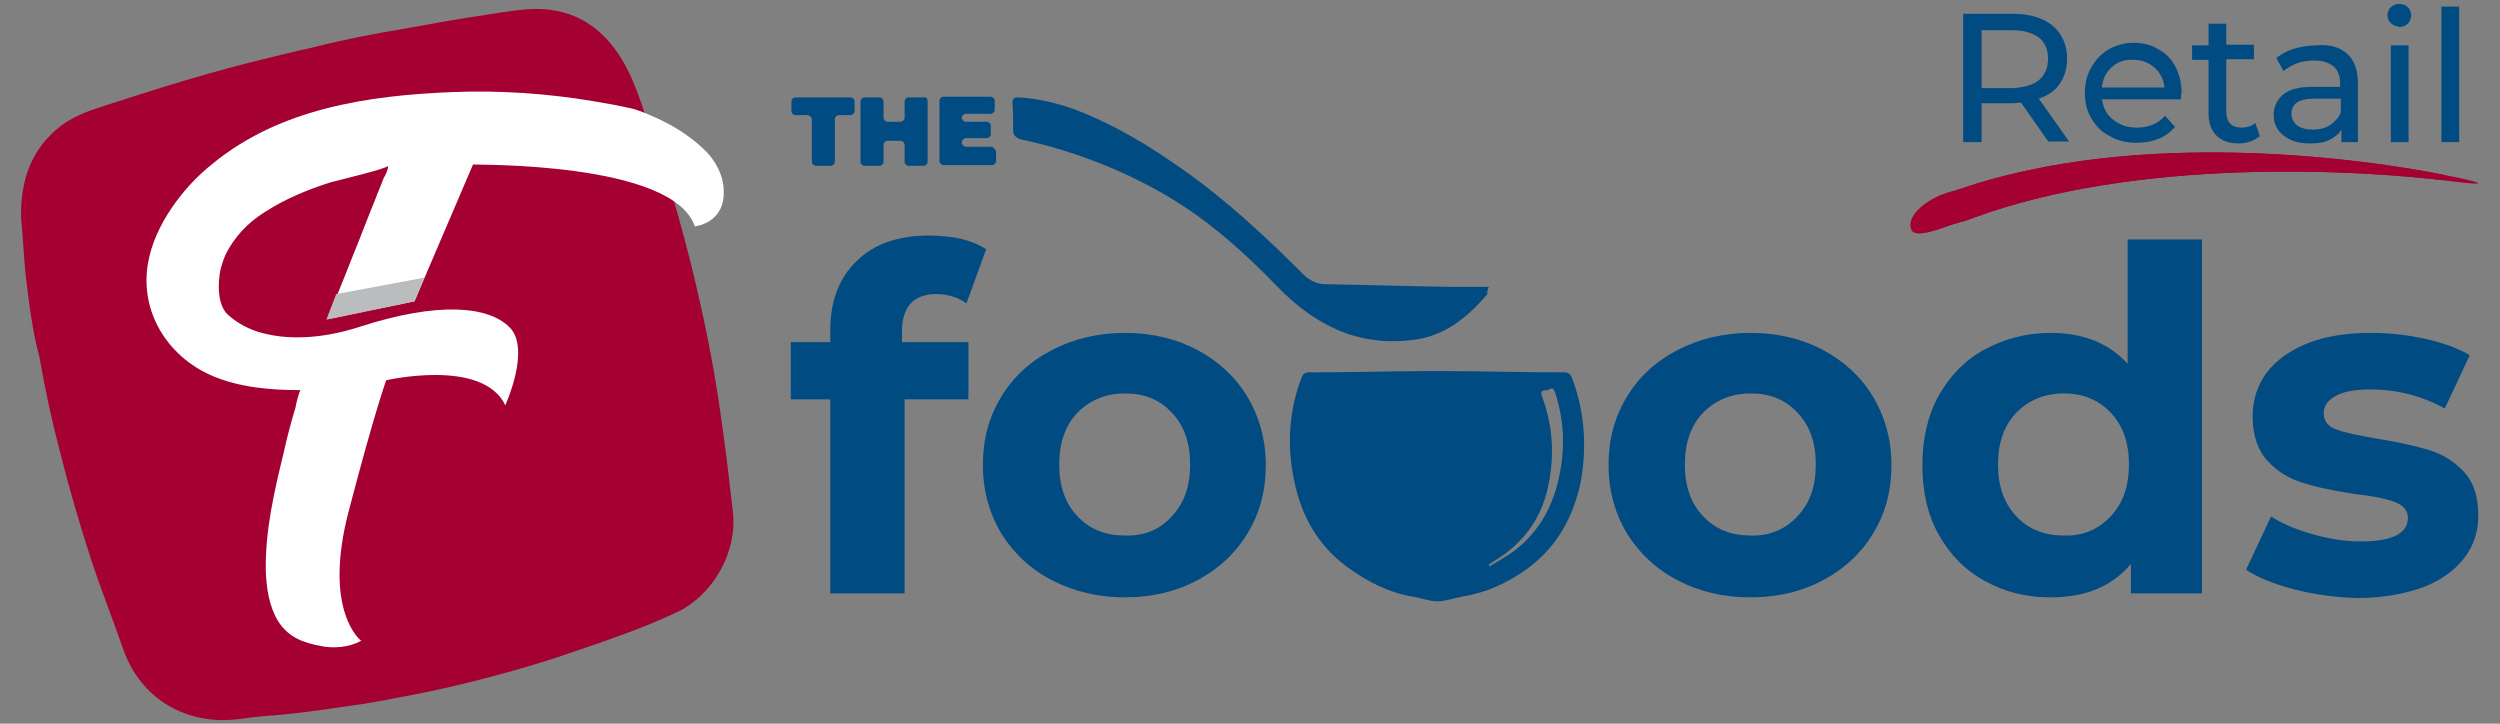 <?xml version="1.0" encoding="utf-8"?>
<!-- Generator: Adobe Illustrator 18.0.0, SVG Export Plug-In . SVG Version: 6.00 Build 0)  -->
<!DOCTYPE svg PUBLIC "-//W3C//DTD SVG 1.1//EN" "http://www.w3.org/Graphics/SVG/1.1/DTD/svg11.dtd">
<svg version="1.1" id="Layer_1" xmlns="http://www.w3.org/2000/svg" xmlns:xlink="http://www.w3.org/1999/xlink" x="0px" y="0px"
	 viewBox="0 0 380 110" enable-background="new 0 0 380 110" xml:space="preserve">
<rect x="0" y="0" width="380" height="110" fill="#808080" stroke="none"/>
<g>
	<g>
		<g>
			<path fill="#004B82" d="M137.2,52h10v8.7h-9.7v29.5h-11.3V60.7h-6V52h6v-1.7c0-4.5,1.3-8,4-10.6c2.6-2.6,6.3-3.9,11.1-3.9
				c1.7,0,3.3,0.2,4.8,0.5c1.5,0.4,2.8,0.9,3.8,1.6l-3,8.2c-1.3-0.9-2.8-1.4-4.6-1.4c-3.4,0-5.2,1.9-5.2,5.7V52z"/>
			<path fill="#004B82" d="M159.9,88.2c-3.3-1.7-5.8-4.1-7.7-7.1c-1.8-3-2.8-6.5-2.8-10.4c0-3.9,0.9-7.3,2.8-10.4
				c1.8-3,4.4-5.4,7.7-7.1c3.3-1.7,7-2.6,11.1-2.6c4.1,0,7.8,0.9,11,2.6c3.2,1.7,5.8,4.1,7.6,7.1c1.8,3,2.8,6.5,2.8,10.4
				c0,3.9-0.9,7.3-2.8,10.4c-1.8,3-4.4,5.4-7.6,7.1c-3.2,1.7-6.9,2.6-11,2.6C166.9,90.8,163.2,89.9,159.9,88.2z M178.1,78.5
				c1.9-2,2.8-4.6,2.8-7.9c0-3.3-0.9-5.9-2.8-7.9c-1.9-2-4.2-2.9-7.1-2.9c-2.9,0-5.3,1-7.2,2.9c-1.9,2-2.8,4.6-2.8,7.9
				c0,3.3,0.9,5.9,2.8,7.9c1.9,2,4.3,2.9,7.2,2.9C173.9,81.5,176.3,80.5,178.1,78.5z"/>
			<path fill="#004B82" d="M255,88.2c-3.3-1.7-5.8-4.1-7.7-7.1c-1.8-3-2.8-6.5-2.8-10.4c0-3.9,0.9-7.3,2.8-10.4
				c1.8-3,4.4-5.4,7.7-7.1c3.3-1.7,7-2.6,11.1-2.6c4.1,0,7.8,0.9,11,2.6c3.2,1.7,5.8,4.1,7.6,7.1c1.8,3,2.8,6.5,2.8,10.4
				c0,3.9-0.9,7.3-2.8,10.4c-1.8,3-4.4,5.4-7.6,7.1c-3.2,1.7-6.9,2.6-11,2.6C261.9,90.8,258.2,89.9,255,88.2z M273.2,78.5
				c1.9-2,2.8-4.6,2.8-7.9c0-3.3-0.9-5.9-2.8-7.9c-1.9-2-4.2-2.9-7.1-2.9c-2.9,0-5.3,1-7.2,2.9c-1.9,2-2.8,4.6-2.8,7.9
				c0,3.3,0.9,5.9,2.8,7.9c1.9,2,4.3,2.9,7.2,2.9C268.9,81.5,271.3,80.5,273.2,78.5z"/>
			<path fill="#004B82" d="M334.7,36.4v53.8h-10.8v-4.5c-2.8,3.4-6.9,5.1-12.2,5.1c-3.7,0-7-0.8-10-2.5c-3-1.6-5.3-4-7-7
				c-1.7-3-2.5-6.6-2.5-10.6c0-4,0.8-7.5,2.5-10.6c1.7-3,4-5.4,7-7c3-1.6,6.3-2.5,10-2.5c5,0,8.9,1.6,11.7,4.7V36.4H334.7z
				 M320.8,78.5c1.9-2,2.8-4.6,2.8-7.9c0-3.3-0.9-5.9-2.8-7.9c-1.9-2-4.3-2.9-7.1-2.9c-2.9,0-5.3,1-7.2,2.9c-1.9,2-2.8,4.6-2.8,7.9
				c0,3.3,0.9,5.9,2.8,7.9c1.9,2,4.3,2.9,7.2,2.9C316.6,81.5,318.9,80.5,320.8,78.5z"/>
			<path fill="#004B82" d="M348.8,89.6c-3.1-0.8-5.6-1.8-7.4-3l3.8-8.1c1.7,1.1,3.8,2,6.3,2.7c2.5,0.7,4.9,1.1,7.3,1.1
				c4.8,0,7.2-1.2,7.2-3.6c0-1.1-0.7-1.9-2-2.4c-1.3-0.5-3.3-0.9-6-1.2c-3.2-0.5-5.8-1-7.9-1.7c-2.1-0.6-3.9-1.7-5.4-3.3
				c-1.5-1.6-2.3-3.9-2.3-6.8c0-2.5,0.7-4.7,2.1-6.6c1.4-1.9,3.5-3.4,6.2-4.5c2.7-1.1,6-1.6,9.7-1.6c2.8,0,5.5,0.3,8.2,0.9
				c2.7,0.6,5,1.4,6.8,2.5l-3.8,8.1c-3.4-1.9-7.2-2.9-11.2-2.9c-2.4,0-4.2,0.3-5.4,1c-1.2,0.7-1.8,1.5-1.8,2.6c0,1.2,0.7,2.1,2,2.5
				c1.3,0.5,3.4,0.9,6.2,1.4c3.2,0.5,5.8,1.1,7.8,1.7c2,0.6,3.8,1.7,5.3,3.3c1.5,1.6,2.2,3.8,2.2,6.7c0,2.4-0.7,4.6-2.2,6.5
				c-1.5,1.9-3.6,3.4-6.3,4.4c-2.8,1-6.1,1.6-9.9,1.6C355.1,90.8,351.9,90.4,348.8,89.6z"/>
			<path fill="#004B82" d="M239,57.6c-0.2-0.7-0.6-1-1.2-1c-6.5,0-13-0.2-19.4-0.2h0c-6.5,0-13,0.2-19.4,0.2c-0.6,0-1,0.2-1.2,0.9
				c-1.9,5-2.2,10.3-1.1,15.5c1.1,5.4,3.6,9.9,8.1,13.2c3,2.2,6.3,3.9,10,4.5c1.2,0.2,2.5,0.7,3.7,0.7h0c1.2,0,2.5-0.5,3.7-0.7
				c3.7-0.6,7-2.1,10-4.3c4.5-3.3,7-7.9,8.1-13.3C241.2,67.9,240.9,62.7,239,57.6z M237.1,71.9c-0.9,4.8-3,8.8-6.9,11.8
				c-1.2,0.9-2.5,1.6-3.8,2.4c0-0.1-0.1-0.2-0.1-0.3c0.9-0.6,1.8-1.1,2.7-1.8c3.5-2.7,5.6-6.2,6.4-10.5c0.9-4.5,0.6-8.9-1-13.2
				c-0.5-1.3,0.7-0.8,1.1-1.1c0.5-0.4,0.7,0,0.9,0.5C237.7,63.8,237.9,67.8,237.1,71.9z"/>
			<path fill="#004B82" d="M226.3,43.6c-2.2,0-4.2,0-6.1,0c-6.2-0.1-12.5-0.3-18.7-0.4c-1.3,0-2.3-0.5-3.3-1.4
				c-5.8-5.8-11.8-11.4-18.5-16.1c-4.8-3.4-9.9-6.5-15.4-8.7c-3-1.2-6.2-2-9.5-2.2c-0.7,0-0.9,0.2-0.9,0.9c0.1,1.4,0.1,2.7,0.1,4.1
				c0,0.8,0.5,1.2,1.2,1.4c4.8,1,9.4,2.5,13.9,4.4c5.1,2.2,10,4.9,14.4,8.3c3.8,2.9,7.3,6.2,10.7,9.7c3,3.1,6.4,5.6,10.5,7.1
				c3.2,1.1,6.5,1.4,9.8,1c5-0.5,8.5-3.4,11.6-7C226,44.4,226.1,44.1,226.3,43.6z"/>
			<g>
				<path fill="#004B82" d="M122.7,17.5h-1.8c-0.3,0-0.6-0.3-0.6-0.6v-1.5c0-0.3,0.3-0.6,0.6-0.6h8.4c0.3,0,0.6,0.3,0.6,0.6v1.5
					c0,0.3-0.3,0.6-0.6,0.6h-1.8c-0.3,0-0.6,0.3-0.6,0.6v6.5c0,0.3-0.3,0.6-0.6,0.6h-2.3c-0.3,0-0.6-0.3-0.6-0.6v-6.5
					C123.3,17.7,123,17.5,122.7,17.5z"/>
				<path fill="#004B82" d="M141,15.4v9.2c0,0.3-0.3,0.6-0.6,0.6h-2.3c-0.3,0-0.6-0.3-0.6-0.6v-2.6c0-0.3-0.3-0.6-0.6-0.6h-2
					c-0.3,0-0.6,0.3-0.6,0.6v2.6c0,0.3-0.3,0.6-0.6,0.6h-2.3c-0.3,0-0.6-0.3-0.6-0.6v-9.2c0-0.3,0.3-0.6,0.6-0.6h2.3
					c0.3,0,0.6,0.3,0.6,0.6v2.5c0,0.3,0.3,0.6,0.6,0.6h2c0.3,0,0.6-0.3,0.6-0.6v-2.5c0-0.3,0.3-0.6,0.6-0.6h2.3
					C140.8,14.7,141,15,141,15.4z"/>
				<path fill="#004B82" d="M151.4,23.1v1.4c0,0.3-0.3,0.6-0.6,0.6h-7.4c-0.3,0-0.6-0.3-0.6-0.6v-9.2c0-0.3,0.3-0.6,0.6-0.6h7.2
					c0.3,0,0.6,0.3,0.6,0.6v1.4c0,0.3-0.3,0.6-0.6,0.6h-3.8c-0.3,0-0.6,0.3-0.6,0.6v0c0,0.3,0.3,0.6,0.6,0.6h3.2
					c0.3,0,0.6,0.3,0.6,0.6v1.3c0,0.3-0.3,0.6-0.6,0.6h-3.2c-0.3,0-0.6,0.3-0.6,0.6v0.1c0,0.3,0.3,0.6,0.6,0.6h4
					C151.1,22.5,151.4,22.8,151.4,23.1z"/>
			</g>
		</g>
	</g>
	<g>
		<path fill="#A40032" d="M3.2,33.1c-0.1-5.6,1.5-10.5,6.1-14c1.9-1.4,4-2.2,6.2-2.9c3.1-1,6.2-2,9.4-3c4.3-1.3,8.7-2.6,13.1-3.7
			c3.2-0.8,6.4-1.6,9.6-2.3C52.3,6,57,5.1,61.8,4.3c3.5-0.6,7-1.3,10.5-1.8c2.6-0.4,5.3-0.9,8-1.1c6.3-0.4,11,2.3,14.2,7.6
			c2.1,3.4,3.1,7.3,4.5,11c1.1,3,2.1,6.1,3,9.1c1.4,4.6,2.6,9.2,3.7,13.8c0.9,3.8,1.7,7.6,2.4,11.3c0.7,3.8,1.3,7.6,1.8,11.4
			c0.6,4.1,1,8.1,1.5,12.2c0.7,6.1-3,12.7-8.6,15.3c-5.1,2.4-10.4,4.2-15.7,6c-4,1.4-8.1,2.6-12.2,3.7c-4.2,1.1-8.3,2.1-12.6,2.9
			c-3.1,0.6-6.1,1.2-9.2,1.6c-4.1,0.6-8.2,1.2-12.3,1.5c-1.5,0.1-3,0.3-4.5,0.5c-7.8,1-14.9-2.9-17.6-10.7
			c-1.6-4.6-3.4-9.1-4.9-13.7c-1.8-5.5-3.4-11.1-4.8-16.7c-1.2-4.6-2.2-9.2-3-13.9C4.9,50.2,4.4,46,3.9,41.8
			C3.6,38.9,3.5,36,3.2,33.1z"/>
		<g>
			<path fill="#FFFFFF" d="M105.6,34.4c0,0,4.7-0.4,4.4-5.6c-0.1-2.3-1.3-4.5-3-6.1c-2.1-2-4.6-3.6-7.3-4.8
				c-1.4-0.6-2.6-1.2-4.1-1.5c-1.8-0.4-3.5-0.7-5.3-1c-7.1-1.2-14.4-1.7-21.6-1.4C56,14.5,42.5,16.5,32.3,24.9
				c-2.4,1.9-4.5,4.2-6.2,6.7c-1.7,2.5-3.1,5.4-3.6,8.4c-1.3,7.4,3,14.2,9.7,17.1c4.2,1.8,8.9,2.2,13.5,2.2c-0.2,0-0.8,2.5-0.8,2.7
				c-0.7,2.3-1.3,4.6-1.8,6.9c-1.4,5.7-2.8,11.8-2.7,17.7c0,0.1,0,0.1,0,0.2c0.1,2.6,0.5,5.3,1.8,7.5c1.6,2.6,3.9,3.4,6.6,3.9
				c1.9,0.4,4.3,0.2,6.1-0.8c0,0-5.9-4.4-1.9-19.7s5.7-19.9,5.7-19.9s14.7-3.4,18.1,3.8c0,0,3.9-8.5,0.7-11.8
				c-3.2-3.3-10.9-4-22.9-0.1c-4.7,1.5-10,2.2-14.8,0.9c-1.9-0.5-3.6-1.4-5.1-2.7c-1.7-1.5-1.6-4.8-1.2-6.9c0.2-0.7,0.4-1.4,0.7-2.1
				c1.3-2.8,3.5-5.1,6.1-6.7c3.1-2,6.5-3.4,10-4.5c0.7-0.2,8.7-2.1,8.7-2.5c0,0.6-0.4,1.4-0.7,1.9c-0.4,1.1-0.9,2.2-1.3,3.3
				c-1.2,2.9-2.3,5.9-3.5,8.8c-1.2,3.1-2.5,6.2-3.7,9.3L63,45.8l8.9-20.8C71.9,25.1,102.3,24.5,105.6,34.4z"/>
			<path fill="#BABCBE" d="M64.5,42.2L63,45.8l-13.4,2.8c0.5-1.3,1-2.6,1.5-3.9L64.5,42.2z"/>
		</g>
	</g>
	<g>
		<g>
			<path fill="#004B82" d="M311.4,21.6l-4.2-6c-0.5,0-0.9,0.1-1.2,0.1h-4.8v5.9h-2.8V2.1h7.6c2.5,0,4.5,0.6,6,1.8
				c1.4,1.2,2.2,2.9,2.2,5c0,1.5-0.4,2.8-1.1,3.8c-0.7,1.1-1.8,1.8-3.2,2.3l4.6,6.5H311.4z M309.9,12.2c0.9-0.8,1.4-1.8,1.4-3.3
				c0-1.4-0.5-2.5-1.4-3.2s-2.3-1.1-4-1.1h-4.7v8.8h4.7C307.7,13.3,309,12.9,309.9,12.2z"/>
			<path fill="#004B82" d="M331.5,15.1h-12c0.2,1.3,0.7,2.3,1.7,3.1c1,0.8,2.2,1.2,3.6,1.2c1.8,0,3.2-0.6,4.3-1.8l1.5,1.7
				c-0.7,0.8-1.5,1.4-2.5,1.8c-1,0.4-2.1,0.6-3.3,0.6c-1.6,0-2.9-0.3-4.1-1c-1.2-0.6-2.1-1.5-2.8-2.7c-0.7-1.1-1-2.4-1-3.9
				c0-1.4,0.3-2.7,1-3.9s1.5-2,2.6-2.7c1.1-0.6,2.4-1,3.8-1c1.4,0,2.7,0.3,3.8,1c1.1,0.6,2,1.5,2.6,2.7s0.9,2.5,0.9,3.9
				C331.5,14.5,331.5,14.8,331.5,15.1z M321,10.2c-0.9,0.8-1.4,1.8-1.5,3.1h9.5c-0.1-1.2-0.7-2.3-1.5-3c-0.9-0.8-1.9-1.2-3.2-1.2
				C323,9,321.9,9.4,321,10.2z"/>
			<path fill="#004B82" d="M343.5,20.7c-0.4,0.3-0.9,0.6-1.4,0.8c-0.6,0.2-1.2,0.3-1.8,0.3c-1.5,0-2.6-0.4-3.4-1.2
				c-0.8-0.8-1.2-1.9-1.2-3.4V9.1h-2.5V6.9h2.5V3.6h2.7v3.2h4.2v2.2h-4.2v8c0,0.8,0.2,1.4,0.6,1.8c0.4,0.4,1,0.6,1.7,0.6
				c0.8,0,1.5-0.2,2.1-0.7L343.5,20.7z"/>
			<path fill="#004B82" d="M356.8,8.2c1.1,1,1.6,2.5,1.6,4.5v8.9h-2.5v-1.9c-0.4,0.7-1.1,1.2-1.9,1.6s-1.8,0.5-2.9,0.5
				c-1.7,0-3-0.4-4-1.2c-1-0.8-1.5-1.8-1.5-3.1s0.5-2.3,1.4-3.1c0.9-0.8,2.4-1.2,4.5-1.2h4.2v-0.5c0-1.1-0.3-2-1-2.6
				c-0.7-0.6-1.7-0.9-2.9-0.9c-0.9,0-1.7,0.1-2.6,0.4c-0.8,0.3-1.5,0.7-2.1,1.2l-1.1-2c0.8-0.6,1.7-1.1,2.7-1.4
				c1.1-0.3,2.2-0.5,3.4-0.5C354.2,6.7,355.7,7.2,356.8,8.2z M354.2,19c0.7-0.5,1.3-1.1,1.6-1.9V15h-4.1c-2.3,0-3.4,0.8-3.4,2.3
				c0,0.7,0.3,1.3,0.9,1.8c0.6,0.4,1.4,0.6,2.4,0.6C352.5,19.7,353.4,19.5,354.2,19z"/>
			<path fill="#004B82" d="M363.4,3.5c-0.3-0.3-0.5-0.7-0.5-1.2c0-0.5,0.2-0.9,0.5-1.2c0.3-0.3,0.8-0.5,1.3-0.5c0.5,0,1,0.2,1.3,0.5
				c0.3,0.3,0.5,0.7,0.5,1.2c0,0.5-0.2,0.9-0.5,1.3c-0.3,0.3-0.8,0.5-1.3,0.5C364.2,4,363.8,3.9,363.4,3.5z M363.4,6.9h2.7v14.7
				h-2.7V6.9z"/>
			<path fill="#004B82" d="M371.1,1h2.7v20.6h-2.7V1z"/>
		</g>
	</g>
	<g>
		<g>
			<defs>
				<path id="SVGID_3_" d="M290.6,35c0.6,1.2,4.2-0.2,6.2-0.9c1.1-0.3,2.2-0.6,3.2-1c24.4-9,57.6-7.5,73-5.5
					c4.9,0.6,4.9,0.3,0.1-0.7c-15.3-3.2-48.4-7.2-74.8,1.7c-0.8,0.3-1.6,0.5-2.3,0.7C292.6,30.4,289.6,33,290.6,35"/>
			</defs>
			<clipPath id="SVGID_1_">
				<use xlink:href="#SVGID_3_"  overflow="visible"/>
			</clipPath>
		</g>
		<g>
			<defs>
				<path id="SVGID_5_" d="M290.6,35c0.6,1.2,4.2-0.2,6.2-0.9c1.1-0.3,2.2-0.6,3.2-1c24.4-9,57.6-7.5,73-5.5
					c4.9,0.6,4.9,0.3,0.1-0.7c-15.3-3.2-48.4-7.2-74.8,1.7c-0.8,0.3-1.6,0.5-2.3,0.7C292.6,30.4,289.6,33,290.6,35"/>
			</defs>
			<use xlink:href="#SVGID_5_"  overflow="visible" fill-rule="evenodd" clip-rule="evenodd" fill="#A40032"/>
			<clipPath id="SVGID_2_">
				<use xlink:href="#SVGID_5_"  overflow="visible"/>
			</clipPath>
			<path clip-path="url(#SVGID_2_)" fill="#A40032" d="M375.8,20.3c0.3-0.5,0.6-1,0.9-1.5l-1-6.5l-87.2,13.7l3.6,22.9l81.2-12.8
				C369.6,31.6,370.6,23.5,375.8,20.3z"/>
		</g>
		<g>
			<defs>
				<path id="SVGID_7_" d="M290.6,35c0.6,1.2,4.2-0.2,6.2-0.9c1.1-0.3,2.2-0.6,3.2-1c24.4-9,57.6-7.5,73-5.5
					c4.9,0.6,4.9,0.3,0.1-0.7c-15.3-3.2-48.4-7.2-74.8,1.7c-0.8,0.3-1.6,0.5-2.3,0.7C292.6,30.4,289.6,33,290.6,35"/>
			</defs>
			<clipPath id="SVGID_4_">
				<use xlink:href="#SVGID_7_"  overflow="visible"/>
			</clipPath>
		</g>
	</g>
	<line fill="none" x1="376.2" y1="23.5" x2="376.2" y2="35.5"/>
</g>
</svg>
